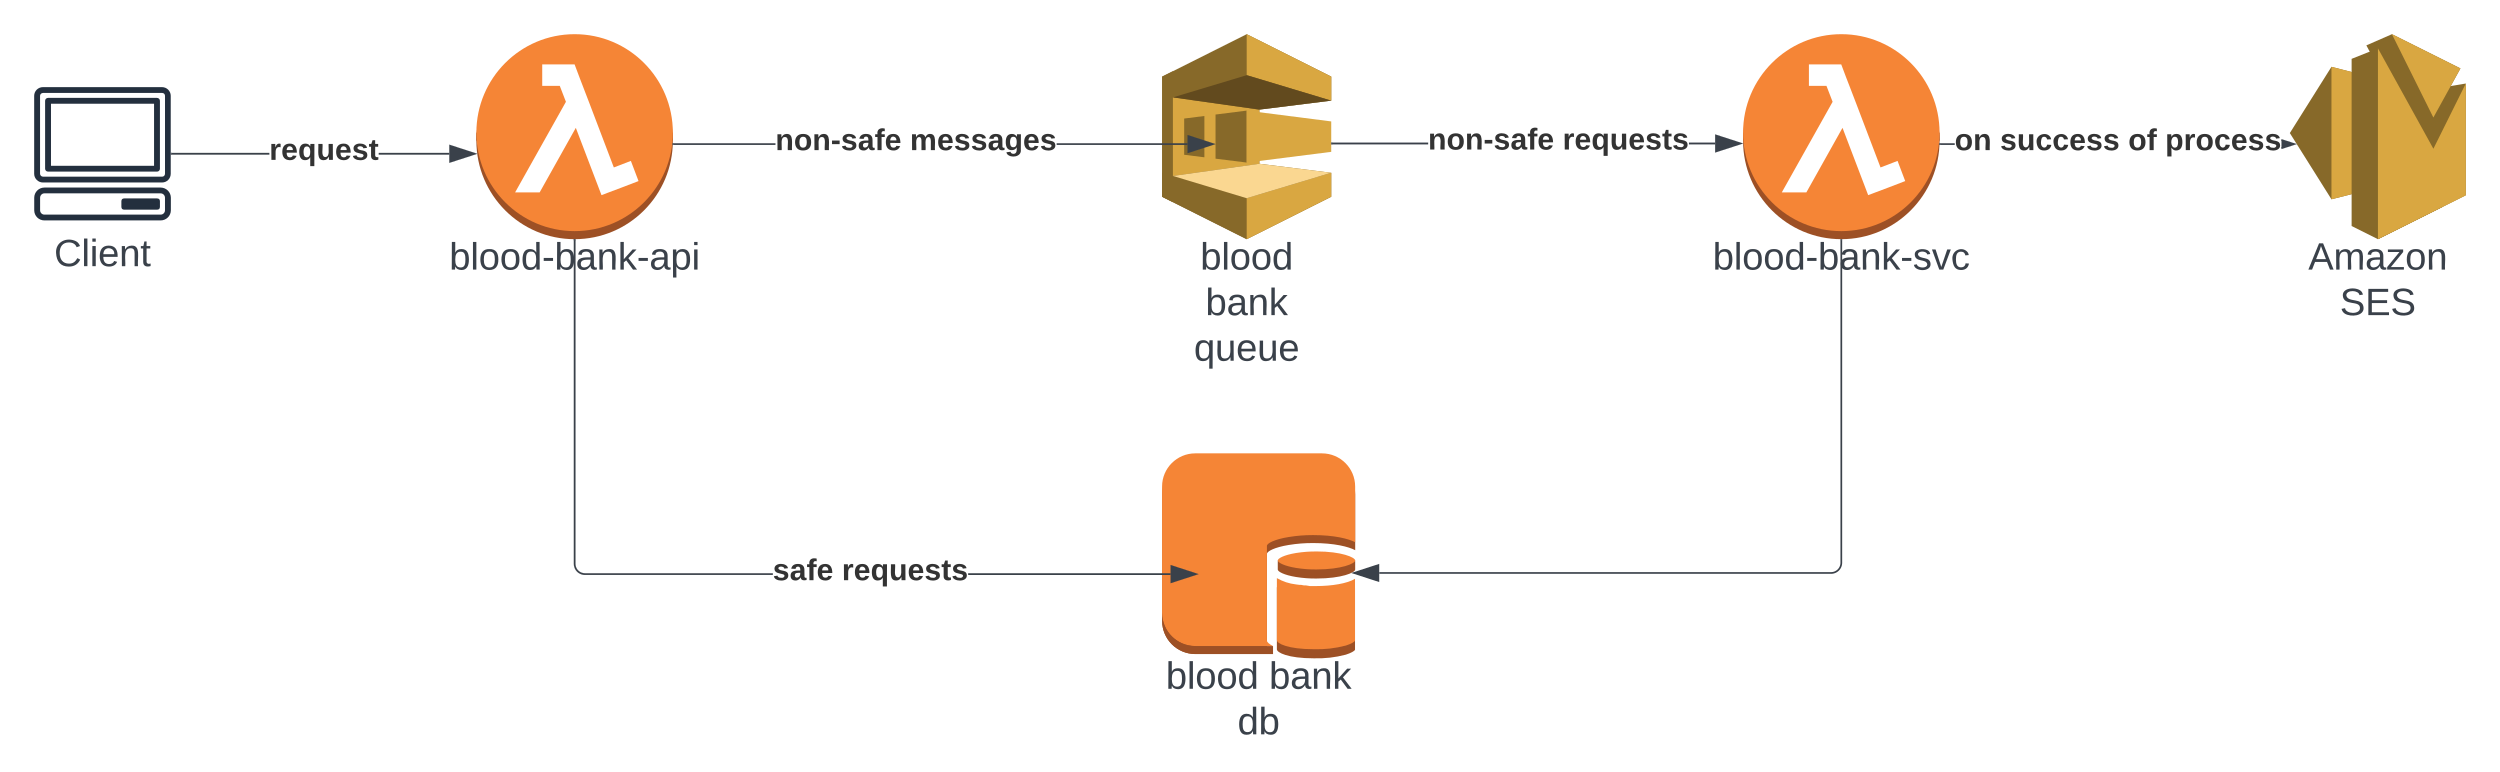 <svg xmlns="http://www.w3.org/2000/svg" xmlns:xlink="http://www.w3.org/1999/xlink" xmlns:lucid="lucid" width="1463.14" height="452"><g transform="translate(0 -274.667)" lucid:page-tab-id="0_0"><path d="M0 0h1760v1360H0z" fill="#fff"/><path d="M393.8 357.02c0 31.82-25.76 57.63-57.5 57.63s-57.5-25.8-57.5-57.63c0-31.8 25.76-57.63 57.5-57.63s57.5 25.8 57.5 57.63z" fill="#9d5025"/><path d="M278.8 352.3h115V357h-115v-4.73z" fill="#9d5025"/><path d="M393.8 352.3c0 31.8-25.76 57.63-57.5 57.63s-57.5-25.82-57.5-57.63c0-31.8 25.76-57.63 57.5-57.63s57.5 25.8 57.5 57.63z" fill="#f58536"/><path d="M373.7 380.63l-4.48-11.8-9.97 3.84-14.23-37.42-3.97-10.33-1.88-4.9-2.88-7.65h-18.95v12.55h10.27l3.6 9.33-29.75 53.03h14.37l21.17-37.8 15.03 39.4 3.6-1.37 8.1-3.05 9.97-3.82z" fill="#fff"/><use xlink:href="#a" transform="matrix(1,0,0,1,278.802,414.667) translate(-15.833 17.778)"/><path d="M1135.14 357.02c0 31.82-25.76 57.63-57.5 57.63s-57.5-25.8-57.5-57.63c0-31.8 25.76-57.63 57.5-57.63s57.5 25.8 57.5 57.63z" fill="#9d5025"/><path d="M1020.14 352.3h115V357h-115v-4.73z" fill="#9d5025"/><path d="M1135.14 352.3c0 31.8-25.76 57.63-57.5 57.63s-57.5-25.82-57.5-57.63c0-31.8 25.76-57.63 57.5-57.63s57.5 25.8 57.5 57.63z" fill="#f58536"/><path d="M1115.03 380.63l-4.47-11.8-9.97 3.84-14.24-37.42-3.97-10.33-1.9-4.9-2.88-7.65H1058.68v12.55h10.27l3.6 9.33-29.75 53.03h14.38l21.16-37.8 15.02 39.4 3.62-1.37 8.1-3.05 9.95-3.82z" fill="#fff"/><use xlink:href="#b" transform="matrix(1,0,0,1,1020.136,414.667) translate(-17.716 17.778)"/><path d="M699.57 544.66h74.13c10.73 0 19.44 8.68 19.44 19.4v32.6c-3.85-2.02-12.2-4.17-24.64-4.17-5.08 0-9.26.33-14.24 1.12-8.36 1.36-12.76 3.73-12.76 5.2v55.4c0 .9 1.24 2.02 3.6 3.26h-45.53c-10.73 0-19.43-8.7-19.43-19.4v-74.02c0-10.72 8.7-19.4 19.43-19.4z" fill="#9d5025"/><path d="M699.57 540h74.12c10.72 0 19.42 8.7 19.42 19.4V592c-3.84-2.03-12.2-4.17-24.63-4.17-5.1 0-9.27.34-14.24 1.13-8.37 1.35-12.77 3.72-12.77 5.18v55.4c0 .9 1.23 2.02 3.6 3.26h-45.53c-10.73 0-19.43-8.7-19.43-19.4v-74c0-10.7 8.7-19.4 19.43-19.4z" fill="#f58536"/><path d="M770.43 602.72c-4.2-.02-7.8.25-11.96.9-3.76.24-6.98-.04-10.65-.94v5.3c0 1.25 3.72 3.25 10.65 4.37 4.17.66 7.75.93 11.96.9 14.72 0 22.7-3.47 22.7-5.26v-5.32zM747.3 618.34v36.36c0 1.87 6.4 5.25 21.58 5.25 6.63.16 12.3-.46 18.75-2.13 3-.96 5.16-2.12 5.4-2.9v-36.17c-4.44 2.75-13.6 4.25-22.7 4.25H766.6l-2.25-.37h-1.14l-1.78-.13-.96-.16-1.92-.25c-4.16-.56-7.6-1.68-11.25-3.76z" fill="#9d5025"/><path d="M770.43 597.42c-4.2-.02-7.8.25-11.96.9-7.02 1.16-10.65 3.16-10.65 4.37 0 1.2 3.72 3.22 10.65 4.35 4.17.66 7.75.93 11.96.9 14.72 0 22.7-3.47 22.7-5.26 0-1.8-7.98-5.28-22.7-5.28zM747.3 613v36.37c0 1.88 6.4 5.25 21.58 5.25 6.63.16 12.3-.46 18.75-2.13 3-.96 5.16-2.13 5.4-2.92v-36.16c-4.44 2.75-13.6 4.25-22.7 4.25H766.6l-2.25-.37h-1.14l-1.78-.33h-.96l-1.92-.25c-4.16-.5-7.6-1.63-11.25-3.7z" fill="#f58536"/><path d="M699.6 652.77h45.45v4.65H699.6c-10.76 0-19.46-8.7-19.46-19.4v-4.68.02c0 10.72 8.7 19.4 19.47 19.4z" fill="#9d5025"/><use xlink:href="#c" transform="matrix(1,0,0,1,680.136,660) translate(2.21 17.778)"/><use xlink:href="#d" transform="matrix(1,0,0,1,680.136,660) translate(62.642 17.778)"/><use xlink:href="#e" transform="matrix(1,0,0,1,680.136,660) translate(44.154 44.444)"/><path d="M680.14 333.55v56.28l49.5 24.84 49.5-24.84V375.8l-42.08-5.3v-31.67l42.08-5.28V319.5l-49.5-24.83-49.5 24.84v14.05z" fill="#876929"/><path d="M680.16 375.75l49.47 14.9v24l-49.47-24.82v-14.08z" fill="#876929"/><path d="M686.45 392.98l-6.3-3.14v-70.36l6.3-3.14v76.64z" fill="#876929"/><path d="M737.05 370.52l-50.6 7.13v-46l50.6 7.2v31.67zM779.14 333.58l-49.5-14.94v-23.97l49.5 24.86v14.05zM779.1 375.76l-49.46 14.9v24l49.47-24.86v-14.04z" fill="#d9a741"/><path d="M711.4 367.53l18.23 2.28V339.4l-18.23 2.3v25.85zM693.04 365.25l11.83 1.48v-24.18l-11.83 1.5v21.2z" fill="#876929"/><path d="M686.46 331.66l43.18-13 49.5 14.9-42.08 5.25-50.6-7.14z" fill="#624a1e"/><path d="M686.44 377.64l43.18 13.03 49.48-14.9-42.07-5.26-50.6 7.14z" fill="#fad791"/><path d="M779.1 363.54l-49.46 6.27V339.4l49.47 6.33v17.84z" fill="#d9a741"/><use xlink:href="#f" transform="matrix(1,0,0,1,680.136,414.667) translate(22.37 17.778)"/><use xlink:href="#d" transform="matrix(1,0,0,1,680.136,414.667) translate(25.426 44.444)"/><use xlink:href="#g" transform="matrix(1,0,0,1,680.136,414.667) translate(18.636 71.111)"/><path d="M453.8 359.5h-59.58v-1h59.6zm241.22 0h-76.56v-1h76.56z" stroke="#3a414a" stroke-width=".05" fill="#3a414a"/><path d="M394.23 359.5h-.54l.04-1h.5z" fill="#3a414a"/><path d="M394.25 359.52h-.58l.04-1.05h.56zm-.5-1l-.03.95h.48v-.95z" stroke="#3a414a" stroke-width=".05" fill="#3a414a"/><path d="M709.78 359l-14.26 4.63v-9.27z" fill="#3a414a"/><path d="M711.4 359l-16.38 5.32v-10.65zm-15.38 3.94l12.14-3.94-12.14-3.95z" stroke="#3a414a" stroke-width=".05" fill="#3a414a"/><use xlink:href="#h" transform="matrix(1,0,0,1,453.815,348.33) translate(0 14.222)"/><use xlink:href="#i" transform="matrix(1,0,0,1,453.815,348.33) translate(78.765 14.222)"/><path d="M835.8 359.14h-56.2v-1h56.2zm168 0H988.5v-1h15.33z" stroke="#3a414a" stroke-width=".05" fill="#3a414a"/><path d="M779.62 359.14h-.5v-1h.5z" fill="#3a414a"/><path d="M779.64 359.17h-.56v-1.06h.56zm-.5-1v.94h.45v-.94z" stroke="#3a414a" stroke-width=".05" fill="#3a414a"/><path d="M1018.58 358.64l-14.27 4.63V354z" fill="#3a414a"/><path d="M1020.2 358.64l-16.4 5.32v-10.64zm-15.4 3.95l12.16-3.96-12.15-3.95z" stroke="#3a414a" stroke-width=".05" fill="#3a414a"/><use xlink:href="#h" transform="matrix(1,0,0,1,835.79,347.974) translate(0 14.222)"/><use xlink:href="#j" transform="matrix(1,0,0,1,835.79,347.974) translate(78.765 14.222)"/><path d="M336.8 604.65l.07.88.2.84.33.8.45.73.56.65.67.57.74.45.8.33.84.2.88.07h109.96v1h-110l-1-.08-1-.25-.93-.4-.87-.52-.78-.67-.66-.77-.53-.88-.38-.94-.24-1-.08-1V415.17h1zm348.3 5.52v1H566.63v-1z" stroke="#3a414a" stroke-width=".05" fill="#3a414a"/><path d="M336.3 414.65h.5v.52h-1v-.54z" fill="#3a414a"/><path d="M336.3 414.63h.53v.56h-1.05v-.6zm-.47.5h.95v-.45h-.48l-.47-.02z" stroke="#3a414a" stroke-width=".05" fill="#3a414a"/><path d="M699.85 610.67l-14.26 4.63v-9.27z" fill="#3a414a"/><path d="M701.47 610.67L685.1 616v-10.66zm-15.38 3.94l12.13-3.93-12.14-3.95z" stroke="#3a414a" stroke-width=".05" fill="#3a414a"/><use xlink:href="#k" transform="matrix(1,0,0,1,452.284,600) translate(0 14.222)"/><use xlink:href="#j" transform="matrix(1,0,0,1,452.284,600) translate(40.444 14.222)"/><path d="M1077.64 415.15V604a6 6 0 0 1-6 6H807.2" stroke="#3a414a" fill="none"/><path d="M1077.64 414.65h.5v.52h-1v-.54z" stroke="#3a414a" stroke-width=".05" fill="#3a414a"/><path d="M792.43 610l14.27-4.63v9.26z" stroke="#3a414a" fill="#3a414a"/><path d="M1364.5 313.78l-24.36 38.76 24.36 38.76 19.48-4.96.94-67.3-20.42-5.26z" fill="#876929"/><path d="M1391.7 384.33l-27.2 6.97v-77.52l27.2 6.98v63.57z" fill="#d9a741"/><path d="M1388.46 327.1l3.23 87.55 51.43-25.7v-65.4l-13.12 2.18-41.54 1.36z" fill="#876929"/><path d="M1408.1 344.38l16.03-.94L1440 314.7l-40.1-20.03-14.98 6.56 23.2 43.15z" fill="#876929"/><path d="M1399.9 294.67l40.08 20.04-15.84 28.74-24.25-48.77z" fill="#d9a741"/><path d="M1391.7 302.97l32.45 58.75 5.55 33.95-38 18.98-15.4-7.7V309.1l15.4-6.13z" fill="#876929"/><path d="M1443.13 323.52v65.45l-51.42 25.68V302.97l32.45 58.75 18.98-38.2z" fill="#d9a741"/><use xlink:href="#l" transform="matrix(1,0,0,1,1340.136,414.667) translate(10.79 17.778)"/><use xlink:href="#m" transform="matrix(1,0,0,1,1340.136,414.667) translate(29.278 44.444)"/><path d="M1144 359.5h-8.45v-1h8.44z" stroke="#3a414a" stroke-width=".05" fill="#3a414a"/><path d="M1135.56 359.5h-.53l.04-1h.5z" fill="#3a414a"/><path d="M1135.6 359.52h-.6l.05-1.05h.54zm-.5-1l-.04.95h.48v-.95z" stroke="#3a414a" stroke-width=".05" fill="#3a414a"/><path d="M1342.57 359l-7.32 2.38v-4.76z" fill="#3a414a"/><path d="M1344.2 359l-8.95 2.9v-1.05l5.7-1.85-5.7-1.86v-1.05z" stroke="#3a414a" stroke-width=".05" fill="#3a414a"/><use xlink:href="#n" transform="matrix(1,0,0,1,1143.992,348.33) translate(0 14.222)"/><use xlink:href="#o" transform="matrix(1,0,0,1,1143.992,348.33) translate(26.568 14.222)"/><use xlink:href="#p" transform="matrix(1,0,0,1,1143.992,348.33) translate(101.58 14.222)"/><use xlink:href="#q" transform="matrix(1,0,0,1,1143.992,348.33) translate(123.21 14.222)"/><path d="M94.82 381.47h-69.7c-2.8 0-5.12-2.3-5.12-5.08v-45.65c0-2.8 2.32-5.08 5.12-5.08h69.7c2.8 0 5.1 2.28 5.1 5.07v45.6c0 2.84-2.23 5.13-5.02 5.13h-.08zm-69.62-52.4c-.96 0-1.76.73-1.76 1.68v45.6c0 .94.8 1.72 1.76 1.72h69.7c.96 0 1.67-.78 1.67-1.73v-45.6c0-.94-.7-1.67-1.67-1.67zM94 403.67H25.95c-3.28-.02-5.92-2.66-5.92-5.93v-7.34c0-3.27 2.64-5.94 5.92-5.96H94c3.28 0 6 2.67 6 5.96v7.34c0 3.3-2.72 5.93-6 5.93zm-68.05-15.85c-1.36.02-2.48 1.18-2.48 2.58v7.34c0 1.4 1.12 2.52 2.48 2.54H94c1.44 0 2.56-1.15 2.56-2.57v-7.3c0-1.42-1.12-2.58-2.56-2.58z" stroke="#fff" stroke-opacity="0" fill="#232f3e"/><path d="M91.9 375.1H28.1c-.95 0-1.7-.77-1.7-1.67v-39.77c0-.9.75-1.7 1.7-1.7h63.8c.95 0 1.7.8 1.7 1.7v39.77c0 .9-.75 1.68-1.7 1.68zm-62.06-3.4h60.32v-36.32H29.84zM72.74 390.8H91.9c1.13 0 1.7.56 1.7 1.7v3.18c0 1.13-.57 1.7-1.7 1.7H72.74c-1.12 0-1.7-.57-1.7-1.7v-3.2c0-1.12.58-1.68 1.7-1.68z" stroke="#fff" stroke-opacity="0" fill="#232f3e"/><g><use xlink:href="#r" transform="matrix(1,0,0,1,-10,412.667) translate(41.698 17.778)"/></g><path d="M157.62 365.17h-57.2v-1h57.2zm105.35 0h-41.3v-1h41.3z" stroke="#3a414a" stroke-width=".05" fill="#3a414a"/><path d="M100.44 365.17h-.5v-1h.5z" fill="#3a414a"/><path d="M100.47 365.2h-.56v-1.06h.57zm-.5-1v.94h.45v-.95z" stroke="#3a414a" stroke-width=".05" fill="#3a414a"/><path d="M277.74 364.67l-14.27 4.63v-9.27z" fill="#3a414a"/><path d="M279.36 364.67l-16.4 5.32v-10.66zm-15.4 3.94l12.16-3.93-12.15-3.95z" stroke="#3a414a" stroke-width=".05" fill="#3a414a"/><g><use xlink:href="#s" transform="matrix(1,0,0,1,157.62,354) translate(0 14.222)"/></g><defs><path fill="#3a414a" d="M115-194c53 0 69 39 70 98 0 66-23 100-70 100C84 3 66-7 56-30L54 0H23l1-261h32v101c10-23 28-34 59-34zm-8 174c40 0 45-34 45-75 0-40-5-75-45-74-42 0-51 32-51 76 0 43 10 73 51 73" id="t"/><path fill="#3a414a" d="M24 0v-261h32V0H24" id="u"/><path fill="#3a414a" d="M100-194c62-1 85 37 85 99 1 63-27 99-86 99S16-35 15-95c0-66 28-99 85-99zM99-20c44 1 53-31 53-75 0-43-8-75-51-75s-53 32-53 75 10 74 51 75" id="v"/><path fill="#3a414a" d="M85-194c31 0 48 13 60 33l-1-100h32l1 261h-30c-2-10 0-23-3-31C134-8 116 4 85 4 32 4 16-35 15-94c0-66 23-100 70-100zm9 24c-40 0-46 34-46 75 0 40 6 74 45 74 42 0 51-32 51-76 0-42-9-74-50-73" id="w"/><path fill="#3a414a" d="M16-82v-28h88v28H16" id="x"/><path fill="#3a414a" d="M141-36C126-15 110 5 73 4 37 3 15-17 15-53c-1-64 63-63 125-63 3-35-9-54-41-54-24 1-41 7-42 31l-33-3c5-37 33-52 76-52 45 0 72 20 72 64v82c-1 20 7 32 28 27v20c-31 9-61-2-59-35zM48-53c0 20 12 33 32 33 41-3 63-29 60-74-43 2-92-5-92 41" id="y"/><path fill="#3a414a" d="M117-194c89-4 53 116 60 194h-32v-121c0-31-8-49-39-48C34-167 62-67 57 0H25l-1-190h30c1 10-1 24 2 32 11-22 29-35 61-36" id="z"/><path fill="#3a414a" d="M143 0L79-87 56-68V0H24v-261h32v163l83-92h37l-77 82L181 0h-38" id="A"/><path fill="#3a414a" d="M115-194c55 1 70 41 70 98S169 2 115 4C84 4 66-9 55-30l1 105H24l-1-265h31l2 30c10-21 28-34 59-34zm-8 174c40 0 45-34 45-75s-6-73-45-74c-42 0-51 32-51 76 0 43 10 73 51 73" id="B"/><path fill="#3a414a" d="M24-231v-30h32v30H24zM24 0v-190h32V0H24" id="C"/><g id="a"><use transform="matrix(0.062,0,0,0.062,0,0)" xlink:href="#t"/><use transform="matrix(0.062,0,0,0.062,12.346,0)" xlink:href="#u"/><use transform="matrix(0.062,0,0,0.062,17.222,0)" xlink:href="#v"/><use transform="matrix(0.062,0,0,0.062,29.568,0)" xlink:href="#v"/><use transform="matrix(0.062,0,0,0.062,41.914,0)" xlink:href="#w"/><use transform="matrix(0.062,0,0,0.062,54.259,0)" xlink:href="#x"/><use transform="matrix(0.062,0,0,0.062,61.605,0)" xlink:href="#t"/><use transform="matrix(0.062,0,0,0.062,73.951,0)" xlink:href="#y"/><use transform="matrix(0.062,0,0,0.062,86.296,0)" xlink:href="#z"/><use transform="matrix(0.062,0,0,0.062,98.642,0)" xlink:href="#A"/><use transform="matrix(0.062,0,0,0.062,109.753,0)" xlink:href="#x"/><use transform="matrix(0.062,0,0,0.062,117.099,0)" xlink:href="#y"/><use transform="matrix(0.062,0,0,0.062,129.444,0)" xlink:href="#B"/><use transform="matrix(0.062,0,0,0.062,141.79,0)" xlink:href="#C"/></g><path fill="#3a414a" d="M135-143c-3-34-86-38-87 0 15 53 115 12 119 90S17 21 10-45l28-5c4 36 97 45 98 0-10-56-113-15-118-90-4-57 82-63 122-42 12 7 21 19 24 35" id="D"/><path fill="#3a414a" d="M108 0H70L1-190h34L89-25l56-165h34" id="E"/><path fill="#3a414a" d="M96-169c-40 0-48 33-48 73s9 75 48 75c24 0 41-14 43-38l32 2c-6 37-31 61-74 61-59 0-76-41-82-99-10-93 101-131 147-64 4 7 5 14 7 22l-32 3c-4-21-16-35-41-35" id="F"/><g id="b"><use transform="matrix(0.062,0,0,0.062,0,0)" xlink:href="#t"/><use transform="matrix(0.062,0,0,0.062,12.346,0)" xlink:href="#u"/><use transform="matrix(0.062,0,0,0.062,17.222,0)" xlink:href="#v"/><use transform="matrix(0.062,0,0,0.062,29.568,0)" xlink:href="#v"/><use transform="matrix(0.062,0,0,0.062,41.914,0)" xlink:href="#w"/><use transform="matrix(0.062,0,0,0.062,54.259,0)" xlink:href="#x"/><use transform="matrix(0.062,0,0,0.062,61.605,0)" xlink:href="#t"/><use transform="matrix(0.062,0,0,0.062,73.951,0)" xlink:href="#y"/><use transform="matrix(0.062,0,0,0.062,86.296,0)" xlink:href="#z"/><use transform="matrix(0.062,0,0,0.062,98.642,0)" xlink:href="#A"/><use transform="matrix(0.062,0,0,0.062,109.753,0)" xlink:href="#x"/><use transform="matrix(0.062,0,0,0.062,117.099,0)" xlink:href="#D"/><use transform="matrix(0.062,0,0,0.062,128.21,0)" xlink:href="#E"/><use transform="matrix(0.062,0,0,0.062,139.321,0)" xlink:href="#F"/></g><g id="c"><use transform="matrix(0.062,0,0,0.062,0,0)" xlink:href="#t"/><use transform="matrix(0.062,0,0,0.062,12.346,0)" xlink:href="#u"/><use transform="matrix(0.062,0,0,0.062,17.222,0)" xlink:href="#v"/><use transform="matrix(0.062,0,0,0.062,29.568,0)" xlink:href="#v"/><use transform="matrix(0.062,0,0,0.062,41.914,0)" xlink:href="#w"/></g><g id="d"><use transform="matrix(0.062,0,0,0.062,0,0)" xlink:href="#t"/><use transform="matrix(0.062,0,0,0.062,12.346,0)" xlink:href="#y"/><use transform="matrix(0.062,0,0,0.062,24.691,0)" xlink:href="#z"/><use transform="matrix(0.062,0,0,0.062,37.037,0)" xlink:href="#A"/></g><g id="e"><use transform="matrix(0.062,0,0,0.062,0,0)" xlink:href="#w"/><use transform="matrix(0.062,0,0,0.062,12.346,0)" xlink:href="#t"/></g><g id="f"><use transform="matrix(0.062,0,0,0.062,0,0)" xlink:href="#t"/><use transform="matrix(0.062,0,0,0.062,12.346,0)" xlink:href="#u"/><use transform="matrix(0.062,0,0,0.062,17.222,0)" xlink:href="#v"/><use transform="matrix(0.062,0,0,0.062,29.568,0)" xlink:href="#v"/><use transform="matrix(0.062,0,0,0.062,41.914,0)" xlink:href="#w"/></g><path fill="#3a414a" d="M145-31C134-9 116 4 85 4 32 4 16-35 15-94c0-59 17-99 70-100 32-1 48 14 60 33 0-11-1-24 2-32h30l-1 268h-32zM93-21c41 0 51-33 51-76s-8-73-50-73c-40 0-46 35-46 75s5 74 45 74" id="G"/><path fill="#3a414a" d="M84 4C-5 8 30-112 23-190h32v120c0 31 7 50 39 49 72-2 45-101 50-169h31l1 190h-30c-1-10 1-25-2-33-11 22-28 36-60 37" id="H"/><path fill="#3a414a" d="M100-194c63 0 86 42 84 106H49c0 40 14 67 53 68 26 1 43-12 49-29l28 8c-11 28-37 45-77 45C44 4 14-33 15-96c1-61 26-98 85-98zm52 81c6-60-76-77-97-28-3 7-6 17-6 28h103" id="I"/><g id="g"><use transform="matrix(0.062,0,0,0.062,0,0)" xlink:href="#G"/><use transform="matrix(0.062,0,0,0.062,12.346,0)" xlink:href="#H"/><use transform="matrix(0.062,0,0,0.062,24.691,0)" xlink:href="#I"/><use transform="matrix(0.062,0,0,0.062,37.037,0)" xlink:href="#H"/><use transform="matrix(0.062,0,0,0.062,49.383,0)" xlink:href="#I"/></g><path fill="#333" d="M135-194c87-1 58 113 63 194h-50c-7-57 23-157-34-157-59 0-34 97-39 157H25l-1-190h47c2 12-1 28 3 38 12-26 28-41 61-42" id="J"/><path fill="#333" d="M110-194c64 0 96 36 96 99 0 64-35 99-97 99-61 0-95-36-95-99 0-62 34-99 96-99zm-1 164c35 0 45-28 45-65 0-40-10-65-43-65-34 0-45 26-45 65 0 36 10 65 43 65" id="K"/><path fill="#333" d="M14-72v-43h91v43H14" id="L"/><path fill="#333" d="M137-138c1-29-70-34-71-4 15 46 118 7 119 86 1 83-164 76-172 9l43-7c4 19 20 25 44 25 33 8 57-30 24-41C81-84 22-81 20-136c-2-80 154-74 161-7" id="M"/><path fill="#333" d="M133-34C117-15 103 5 69 4 32 3 11-16 11-54c-1-60 55-63 116-61 1-26-3-47-28-47-18 1-26 9-28 27l-52-2c7-38 36-58 82-57s74 22 75 68l1 82c-1 14 12 18 25 15v27c-30 8-71 5-69-32zm-48 3c29 0 43-24 42-57-32 0-66-3-65 30 0 17 8 27 23 27" id="N"/><path fill="#333" d="M121-226c-27-7-43 5-38 36h38v33H83V0H34v-157H6v-33h28c-9-59 32-81 87-68v32" id="O"/><path fill="#333" d="M185-48c-13 30-37 53-82 52C43 2 14-33 14-96s30-98 90-98c62 0 83 45 84 108H66c0 31 8 55 39 56 18 0 30-7 34-22zm-45-69c5-46-57-63-70-21-2 6-4 13-4 21h74" id="P"/><g id="h"><use transform="matrix(0.049,0,0,0.049,0,0)" xlink:href="#J"/><use transform="matrix(0.049,0,0,0.049,10.815,0)" xlink:href="#K"/><use transform="matrix(0.049,0,0,0.049,21.63,0)" xlink:href="#J"/><use transform="matrix(0.049,0,0,0.049,32.444,0)" xlink:href="#L"/><use transform="matrix(0.049,0,0,0.049,38.321,0)" xlink:href="#M"/><use transform="matrix(0.049,0,0,0.049,48.198,0)" xlink:href="#N"/><use transform="matrix(0.049,0,0,0.049,58.074,0)" xlink:href="#O"/><use transform="matrix(0.049,0,0,0.049,63.951,0)" xlink:href="#P"/></g><path fill="#333" d="M220-157c-53 9-28 100-34 157h-49v-107c1-27-5-49-29-50C55-147 81-57 75 0H25l-1-190h47c2 12-1 28 3 38 10-53 101-56 108 0 13-22 24-43 59-42 82 1 51 116 57 194h-49v-107c-1-25-5-48-29-50" id="Q"/><path fill="#333" d="M195-6C206 82 75 100 31 46c-4-6-6-13-8-21l49-6c3 16 16 24 34 25 40 0 42-37 40-79-11 22-30 35-61 35-53 0-70-43-70-97 0-56 18-96 73-97 30 0 46 14 59 34l2-30h47zm-90-29c32 0 41-27 41-63 0-35-9-62-40-62-32 0-39 29-40 63 0 36 9 62 39 62" id="R"/><g id="i"><use transform="matrix(0.049,0,0,0.049,0,0)" xlink:href="#Q"/><use transform="matrix(0.049,0,0,0.049,15.802,0)" xlink:href="#P"/><use transform="matrix(0.049,0,0,0.049,25.679,0)" xlink:href="#M"/><use transform="matrix(0.049,0,0,0.049,35.556,0)" xlink:href="#M"/><use transform="matrix(0.049,0,0,0.049,45.432,0)" xlink:href="#N"/><use transform="matrix(0.049,0,0,0.049,55.309,0)" xlink:href="#R"/><use transform="matrix(0.049,0,0,0.049,66.123,0)" xlink:href="#P"/><use transform="matrix(0.049,0,0,0.049,76,0)" xlink:href="#M"/></g><path fill="#333" d="M135-150c-39-12-60 13-60 57V0H25l-1-190h47c2 13-1 29 3 40 6-28 27-53 61-41v41" id="S"/><path fill="#333" d="M84 4C32 4 15-41 15-95c0-55 18-99 73-99 29 0 47 12 58 34l2-30h48l-1 265h-49V-32C136-9 114 4 84 4zm21-34c32 0 41-29 41-66 0-36-9-64-40-64-33 0-39 30-40 65 0 43 13 65 39 65" id="T"/><path fill="#333" d="M85 4C-2 5 27-109 22-190h50c7 57-23 150 33 157 60-5 35-97 40-157h50l1 190h-47c-2-12 1-28-3-38-12 25-28 42-61 42" id="U"/><path fill="#333" d="M115-3C79 11 28 4 28-45v-112H4v-33h27l15-45h31v45h36v33H77v99c-1 23 16 31 38 25v30" id="V"/><g id="j"><use transform="matrix(0.049,0,0,0.049,0,0)" xlink:href="#S"/><use transform="matrix(0.049,0,0,0.049,6.914,0)" xlink:href="#P"/><use transform="matrix(0.049,0,0,0.049,16.79,0)" xlink:href="#T"/><use transform="matrix(0.049,0,0,0.049,27.605,0)" xlink:href="#U"/><use transform="matrix(0.049,0,0,0.049,38.42,0)" xlink:href="#P"/><use transform="matrix(0.049,0,0,0.049,48.296,0)" xlink:href="#M"/><use transform="matrix(0.049,0,0,0.049,58.173,0)" xlink:href="#V"/><use transform="matrix(0.049,0,0,0.049,64.049,0)" xlink:href="#M"/></g><g id="k"><use transform="matrix(0.049,0,0,0.049,0,0)" xlink:href="#M"/><use transform="matrix(0.049,0,0,0.049,9.877,0)" xlink:href="#N"/><use transform="matrix(0.049,0,0,0.049,19.753,0)" xlink:href="#O"/><use transform="matrix(0.049,0,0,0.049,25.63,0)" xlink:href="#P"/></g><path fill="#3a414a" d="M205 0l-28-72H64L36 0H1l101-248h38L239 0h-34zm-38-99l-47-123c-12 45-31 82-46 123h93" id="W"/><path fill="#3a414a" d="M210-169c-67 3-38 105-44 169h-31v-121c0-29-5-50-35-48C34-165 62-65 56 0H25l-1-190h30c1 10-1 24 2 32 10-44 99-50 107 0 11-21 27-35 58-36 85-2 47 119 55 194h-31v-121c0-29-5-49-35-48" id="X"/><path fill="#3a414a" d="M9 0v-24l116-142H16v-24h144v24L44-24h123V0H9" id="Y"/><g id="l"><use transform="matrix(0.062,0,0,0.062,0,0)" xlink:href="#W"/><use transform="matrix(0.062,0,0,0.062,14.815,0)" xlink:href="#X"/><use transform="matrix(0.062,0,0,0.062,33.272,0)" xlink:href="#y"/><use transform="matrix(0.062,0,0,0.062,45.617,0)" xlink:href="#Y"/><use transform="matrix(0.062,0,0,0.062,56.728,0)" xlink:href="#v"/><use transform="matrix(0.062,0,0,0.062,69.074,0)" xlink:href="#z"/></g><path fill="#3a414a" d="M185-189c-5-48-123-54-124 2 14 75 158 14 163 119 3 78-121 87-175 55-17-10-28-26-33-46l33-7c5 56 141 63 141-1 0-78-155-14-162-118-5-82 145-84 179-34 5 7 8 16 11 25" id="Z"/><path fill="#3a414a" d="M30 0v-248h187v28H63v79h144v27H63v87h162V0H30" id="aa"/><g id="m"><use transform="matrix(0.062,0,0,0.062,0,0)" xlink:href="#Z"/><use transform="matrix(0.062,0,0,0.062,14.815,0)" xlink:href="#aa"/><use transform="matrix(0.062,0,0,0.062,29.63,0)" xlink:href="#Z"/></g><g id="n"><use transform="matrix(0.049,0,0,0.049,0,0)" xlink:href="#K"/><use transform="matrix(0.049,0,0,0.049,10.815,0)" xlink:href="#J"/></g><path fill="#333" d="M190-63c-7 42-38 67-86 67-59 0-84-38-90-98-12-110 154-137 174-36l-49 2c-2-19-15-32-35-32-30 0-35 28-38 64-6 74 65 87 74 30" id="ab"/><g id="o"><use transform="matrix(0.049,0,0,0.049,0,0)" xlink:href="#M"/><use transform="matrix(0.049,0,0,0.049,9.877,0)" xlink:href="#U"/><use transform="matrix(0.049,0,0,0.049,20.691,0)" xlink:href="#ab"/><use transform="matrix(0.049,0,0,0.049,30.568,0)" xlink:href="#ab"/><use transform="matrix(0.049,0,0,0.049,40.444,0)" xlink:href="#P"/><use transform="matrix(0.049,0,0,0.049,50.321,0)" xlink:href="#M"/><use transform="matrix(0.049,0,0,0.049,60.198,0)" xlink:href="#M"/></g><g id="p"><use transform="matrix(0.049,0,0,0.049,0,0)" xlink:href="#K"/><use transform="matrix(0.049,0,0,0.049,10.815,0)" xlink:href="#O"/></g><path fill="#333" d="M135-194c53 0 70 44 70 98 0 56-19 98-73 100-31 1-45-17-59-34 3 33 2 69 2 105H25l-1-265h48c2 10 0 23 3 31 11-24 29-35 60-35zM114-30c33 0 39-31 40-66 0-38-9-64-40-64-56 0-55 130 0 130" id="ac"/><g id="q"><use transform="matrix(0.049,0,0,0.049,0,0)" xlink:href="#ac"/><use transform="matrix(0.049,0,0,0.049,10.815,0)" xlink:href="#S"/><use transform="matrix(0.049,0,0,0.049,17.728,0)" xlink:href="#K"/><use transform="matrix(0.049,0,0,0.049,28.543,0)" xlink:href="#ab"/><use transform="matrix(0.049,0,0,0.049,38.42,0)" xlink:href="#P"/><use transform="matrix(0.049,0,0,0.049,48.296,0)" xlink:href="#M"/><use transform="matrix(0.049,0,0,0.049,58.173,0)" xlink:href="#M"/></g><path fill="#3a414a" d="M212-179c-10-28-35-45-73-45-59 0-87 40-87 99 0 60 29 101 89 101 43 0 62-24 78-52l27 14C228-24 195 4 139 4 59 4 22-46 18-125c-6-104 99-153 187-111 19 9 31 26 39 46" id="ad"/><path fill="#3a414a" d="M59-47c-2 24 18 29 38 22v24C64 9 27 4 27-40v-127H5v-23h24l9-43h21v43h35v23H59v120" id="ae"/><g id="r"><use transform="matrix(0.062,0,0,0.062,0,0)" xlink:href="#ad"/><use transform="matrix(0.062,0,0,0.062,15.988,0)" xlink:href="#u"/><use transform="matrix(0.062,0,0,0.062,20.864,0)" xlink:href="#C"/><use transform="matrix(0.062,0,0,0.062,25.741,0)" xlink:href="#I"/><use transform="matrix(0.062,0,0,0.062,38.086,0)" xlink:href="#z"/><use transform="matrix(0.062,0,0,0.062,50.432,0)" xlink:href="#ae"/></g><g id="s"><use transform="matrix(0.049,0,0,0.049,0,0)" xlink:href="#S"/><use transform="matrix(0.049,0,0,0.049,6.914,0)" xlink:href="#P"/><use transform="matrix(0.049,0,0,0.049,16.79,0)" xlink:href="#T"/><use transform="matrix(0.049,0,0,0.049,27.605,0)" xlink:href="#U"/><use transform="matrix(0.049,0,0,0.049,38.42,0)" xlink:href="#P"/><use transform="matrix(0.049,0,0,0.049,48.296,0)" xlink:href="#M"/><use transform="matrix(0.049,0,0,0.049,58.173,0)" xlink:href="#V"/></g></defs></g></svg>